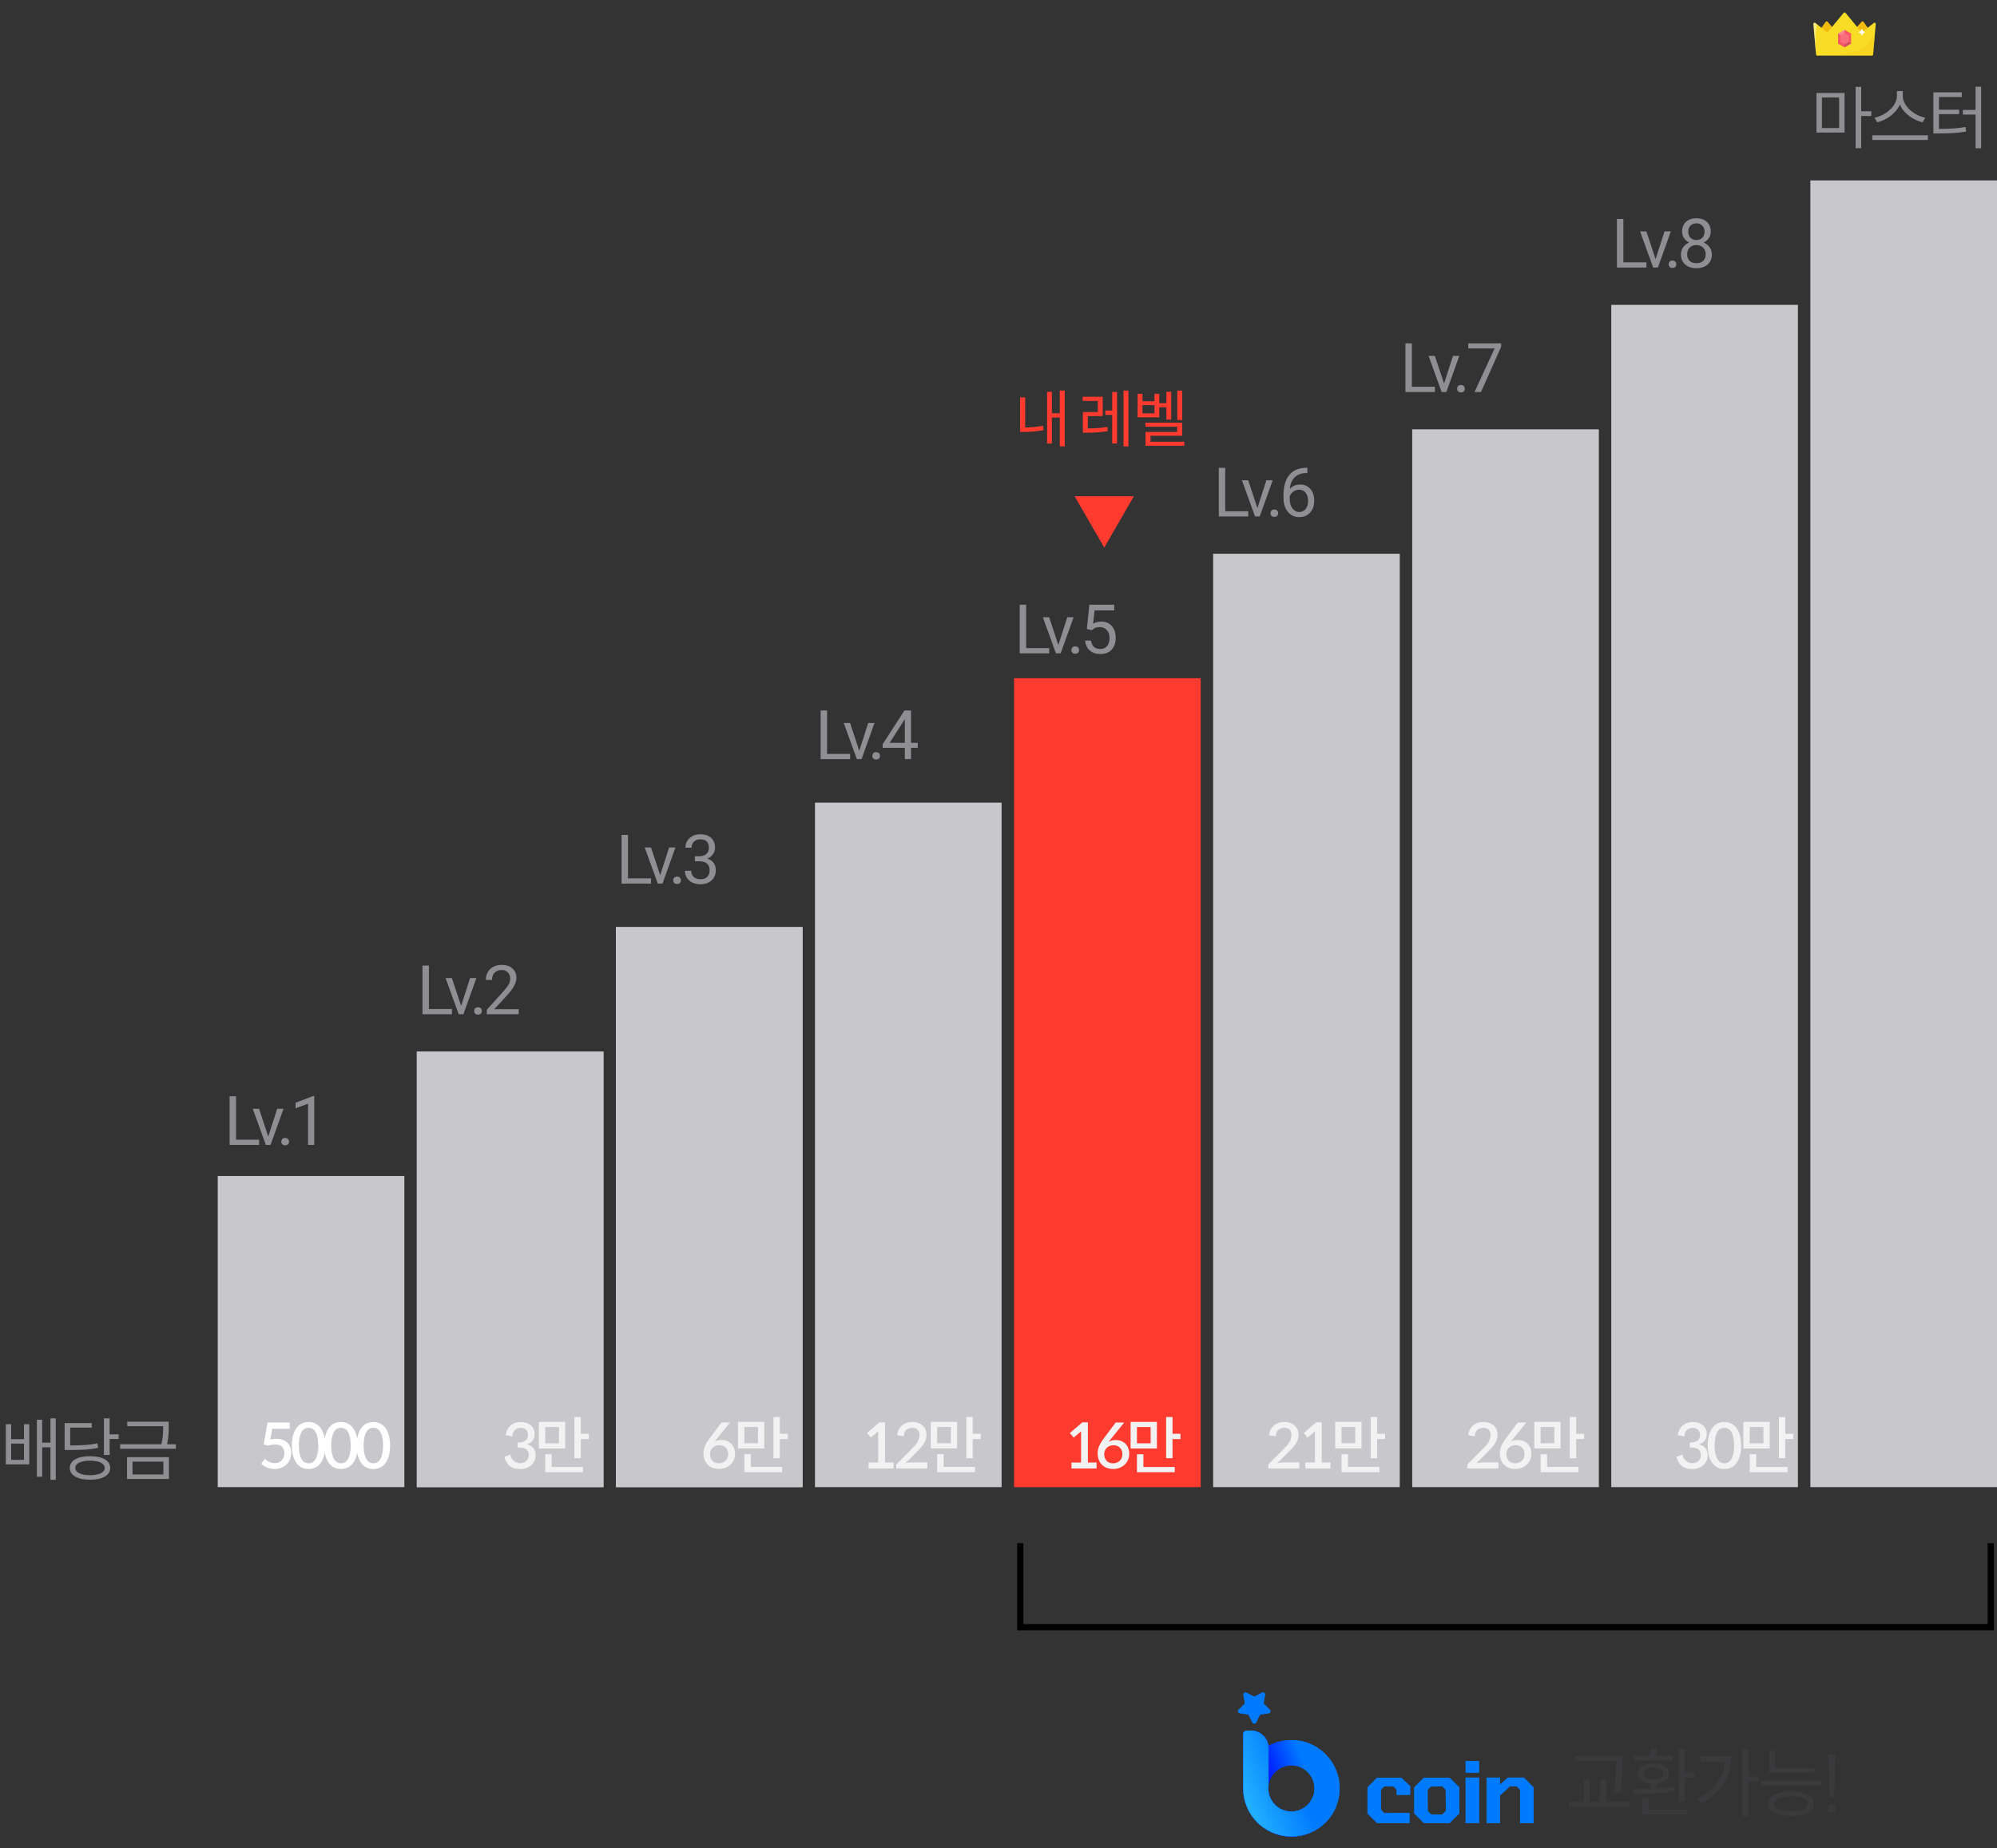 <svg width="321" height="297" viewBox="0 0 321 297" fill="none" xmlns="http://www.w3.org/2000/svg">
<rect x="0" y="0" width="321" height="297" fill="#333333" stroke="none"/>
<rect width="50" height="30" transform="translate(35 238.994) rotate(-90)" fill="#C7C7CC"/>
<rect width="70" height="30" transform="translate(67 238.994) rotate(-90)" fill="#C7C7CC"/>
<rect x="67" y="238.994" width="70" height="30" transform="rotate(-90 67 238.994)" fill="#C7C7CC"/>
<rect width="90" height="30" transform="translate(99 238.994) rotate(-90)" fill="#C7C7CC"/>
<rect x="99" y="238.994" width="90" height="30" transform="rotate(-90 99 238.994)" fill="#C7C7CC"/>
<path d="M117.344 228.604H115.974L113.954 231.304C113.494 231.924 113.074 232.714 113.074 233.504C113.074 235.074 114.044 236.074 115.574 236.074C117.004 236.074 118.154 235.064 118.154 233.624C118.154 232.344 117.304 231.414 115.964 231.414C115.574 231.414 115.184 231.514 114.844 231.704L117.344 228.604ZM115.554 235.164C114.634 235.164 114.134 234.544 114.134 233.684C114.134 232.864 114.754 232.254 115.594 232.254C116.474 232.254 117.054 232.824 117.054 233.704C117.054 234.574 116.384 235.164 115.554 235.164ZM126.641 230.414H125.361V227.724H124.331V234.344H125.361V231.264H126.641V230.414ZM122.851 232.774V228.504H118.621V232.774H122.851ZM121.841 229.334V231.944H119.641V229.334H121.841ZM120.681 235.754V233.704H119.641V236.594H125.721V235.754H120.681Z" fill="#F2F2F2"/>
<rect width="110" height="30" transform="translate(131 238.994) rotate(-90)" fill="#C7C7CC"/>
<path d="M139.967 231.034L141.167 230.024C141.157 230.194 141.157 230.364 141.157 230.524L141.157 235.034H139.617V235.994L143.647 235.994V235.034H142.257L142.257 228.584L141.357 228.584L139.357 230.294L139.967 231.034ZM149.064 235.994V235.014H146.504C146.184 235.014 145.854 235.074 145.544 235.154L147.424 233.254C148.164 232.514 148.934 231.724 148.934 230.604C148.934 229.264 147.914 228.524 146.674 228.524C145.304 228.524 144.384 229.314 144.194 230.634L145.294 230.834C145.234 230.044 145.824 229.464 146.614 229.464C148.034 229.464 147.974 230.864 147.474 231.764C147.214 232.174 146.894 232.514 146.554 232.854L144.064 235.354V235.994L149.064 235.994ZM157.641 230.414H156.361L156.361 227.724H155.331L155.331 234.344H156.361L156.361 231.264H157.641V230.414ZM153.851 232.774L153.851 228.504L149.621 228.504L149.621 232.774L153.851 232.774ZM152.841 229.334V231.944H150.641V229.334H152.841ZM151.681 235.754V233.704H150.641V236.594L156.721 236.594V235.754L151.681 235.754Z" fill="#F2F2F2"/>
<rect x="195" y="238.994" width="150" height="30" transform="rotate(-90 195 238.994)" fill="#C7C7CC"/>
<path d="M208.857 235.994V235.014L206.297 235.014C205.977 235.014 205.647 235.074 205.337 235.154L207.217 233.254C207.957 232.514 208.727 231.724 208.727 230.604C208.727 229.264 207.707 228.524 206.467 228.524C205.097 228.524 204.177 229.314 203.987 230.634L205.087 230.834C205.027 230.044 205.617 229.464 206.407 229.464C207.827 229.464 207.767 230.864 207.267 231.764C207.007 232.174 206.687 232.514 206.347 232.854L203.857 235.354V235.994L208.857 235.994ZM210.174 231.034L211.374 230.024C211.364 230.194 211.364 230.364 211.364 230.524L211.364 235.034L209.824 235.034V235.994L213.854 235.994V235.034H212.464L212.464 228.584L211.564 228.584L209.564 230.294L210.174 231.034ZM222.641 230.414L221.361 230.414L221.361 227.724H220.331L220.331 234.344H221.361L221.361 231.264L222.641 231.264V230.414ZM218.851 232.774L218.851 228.504L214.621 228.504L214.621 232.774L218.851 232.774ZM217.841 229.334L217.841 231.944L215.641 231.944L215.641 229.334L217.841 229.334ZM216.681 235.754L216.681 233.704L215.641 233.704L215.641 236.594L221.721 236.594L221.721 235.754L216.681 235.754Z" fill="#F2F2F2"/>
<rect x="227" y="238.994" width="170" height="30" transform="rotate(-90 227 238.994)" fill="#C7C7CC"/>
<path d="M240.857 235.994L240.857 235.014L238.297 235.014C237.977 235.014 237.647 235.074 237.337 235.154L239.217 233.254C239.957 232.514 240.727 231.724 240.727 230.604C240.727 229.264 239.707 228.524 238.467 228.524C237.097 228.524 236.177 229.314 235.987 230.634L237.087 230.834C237.027 230.044 237.617 229.464 238.407 229.464C239.827 229.464 239.767 230.864 239.267 231.764C239.007 232.174 238.687 232.514 238.347 232.854L235.857 235.354L235.857 235.994L240.857 235.994ZM245.344 228.604L243.974 228.604L241.954 231.304C241.494 231.924 241.074 232.714 241.074 233.504C241.074 235.074 242.044 236.074 243.574 236.074C245.004 236.074 246.154 235.064 246.154 233.624C246.154 232.344 245.304 231.414 243.964 231.414C243.574 231.414 243.184 231.514 242.844 231.704L245.344 228.604ZM243.554 235.164C242.634 235.164 242.134 234.544 242.134 233.684C242.134 232.864 242.754 232.254 243.594 232.254C244.474 232.254 245.054 232.824 245.054 233.704C245.054 234.574 244.384 235.164 243.554 235.164ZM254.641 230.414L253.361 230.414L253.361 227.724H252.331L252.331 234.344H253.361L253.361 231.264L254.641 231.264L254.641 230.414ZM250.851 232.774L250.851 228.504L246.621 228.504L246.621 232.774L250.851 232.774ZM249.841 229.334L249.841 231.944L247.641 231.944L247.641 229.334L249.841 229.334ZM248.681 235.754L248.681 233.704H247.641L247.641 236.594L253.721 236.594V235.754L248.681 235.754Z" fill="#F2F2F2"/>
<rect x="259" y="238.994" width="190" height="30" transform="rotate(-90 259 238.994)" fill="#C7C7CC"/>
<rect x="291" y="238.994" width="210" height="30" transform="rotate(-90 291 238.994)" fill="#C7C7CC"/>
<rect width="130" height="30" transform="translate(163 238.994) rotate(-90)" fill="#FF3B30"/>
<path d="M42.562 234.45L41.992 235.25C42.112 235.36 42.242 235.46 42.402 235.56C42.872 235.91 43.532 236.08 44.102 236.08C45.682 236.08 46.812 235.03 46.812 233.47C46.812 232.01 45.792 231.23 44.442 231.23C44.122 231.23 43.782 231.27 43.462 231.34L43.762 229.62H46.572V228.61H42.992L42.392 232.14L43.072 232.33C43.442 232.22 43.822 232.14 44.212 232.14C45.132 232.14 45.712 232.62 45.712 233.53C45.712 234.44 45.142 235.14 44.172 235.14C43.582 235.14 42.982 234.85 42.562 234.45ZM52.299 232.31C52.299 230.61 51.689 228.53 49.599 228.53C47.539 228.53 46.909 230.55 46.909 232.31C46.909 234.07 47.539 236.08 49.599 236.08C51.659 236.08 52.299 234.07 52.299 232.31ZM51.159 232.31C51.159 233.34 50.979 235.16 49.599 235.16C48.229 235.16 48.039 233.34 48.039 232.31C48.039 231.28 48.219 229.46 49.599 229.46C50.979 229.46 51.159 231.28 51.159 232.31ZM57.506 232.31C57.506 230.61 56.896 228.53 54.806 228.53C52.746 228.53 52.116 230.55 52.116 232.31C52.116 234.07 52.746 236.08 54.806 236.08C56.866 236.08 57.506 234.07 57.506 232.31ZM56.366 232.31C56.366 233.34 56.186 235.16 54.806 235.16C53.436 235.16 53.246 233.34 53.246 232.31C53.246 231.28 53.426 229.46 54.806 229.46C56.186 229.46 56.366 231.28 56.366 232.31ZM62.713 232.31C62.713 230.61 62.103 228.53 60.013 228.53C57.953 228.53 57.323 230.55 57.323 232.31C57.323 234.07 57.953 236.08 60.013 236.08C62.073 236.08 62.713 234.07 62.713 232.31ZM61.573 232.31C61.573 233.34 61.393 235.16 60.013 235.16C58.643 235.16 58.453 233.34 58.453 232.31C58.453 231.28 58.633 229.46 60.013 229.46C61.393 229.46 61.573 231.28 61.573 232.31Z" fill="white"/>
<path d="M82.024 233.74L81.054 234.14C81.454 235.48 82.244 236.09 83.594 236.09C84.964 236.09 86.094 235.26 86.094 233.85C86.094 232.92 85.594 232.36 84.714 232.11C85.564 231.84 85.934 231.28 85.934 230.43C85.934 229.18 84.864 228.53 83.744 228.53C82.374 228.53 81.464 229.34 81.274 230.65L82.364 230.84C82.304 230.05 82.924 229.47 83.684 229.47C84.414 229.47 84.864 229.91 84.864 230.62C84.864 231.6 84.034 231.82 83.204 231.82V232.62C84.104 232.62 84.994 232.75 84.994 233.88C84.994 234.65 84.334 235.15 83.584 235.15C82.824 235.15 82.114 234.5 82.024 233.74ZM94.641 230.42H93.361V227.73H92.331V234.35H93.361V231.27H94.641V230.42ZM90.851 232.78V228.51H86.621V232.78H90.851ZM89.841 229.34V231.95H87.641V229.34H89.841ZM88.681 235.76V233.71H87.641V236.6H93.721V235.76H88.681Z" fill="#F2F2F2"/>
<path d="M172.58 231.04L173.78 230.03C173.77 230.2 173.77 230.37 173.77 230.53V235.04H172.23V236H176.26V235.04H174.87V228.59H173.97L171.97 230.3L172.58 231.04ZM180.707 228.61H179.337L177.317 231.31C176.857 231.93 176.437 232.72 176.437 233.51C176.437 235.08 177.407 236.08 178.937 236.08C180.367 236.08 181.517 235.07 181.517 233.63C181.517 232.35 180.667 231.42 179.327 231.42C178.937 231.42 178.547 231.52 178.207 231.71L180.707 228.61ZM178.917 235.17C177.997 235.17 177.497 234.55 177.497 233.69C177.497 232.87 178.117 232.26 178.957 232.26C179.837 232.26 180.417 232.83 180.417 233.71C180.417 234.58 179.747 235.17 178.917 235.17ZM189.754 230.42H188.474V227.73H187.444V234.35H188.474V231.27H189.754V230.42ZM185.964 232.78V228.51H181.734V232.78H185.964ZM184.954 229.34V231.95H182.754V229.34H184.954ZM183.794 235.76V233.71H182.754V236.6H188.834V235.76H183.794Z" fill="#F2F2F2"/>
<path d="M270.43 233.74L269.46 234.14C269.86 235.48 270.65 236.09 272 236.09C273.37 236.09 274.5 235.26 274.5 233.85C274.5 232.92 274 232.36 273.12 232.11C273.97 231.84 274.34 231.28 274.34 230.43C274.34 229.18 273.27 228.53 272.15 228.53C270.78 228.53 269.87 229.34 269.68 230.65L270.77 230.84C270.71 230.05 271.33 229.47 272.09 229.47C272.82 229.47 273.27 229.91 273.27 230.62C273.27 231.6 272.44 231.82 271.61 231.82V232.62C272.51 232.62 273.4 232.75 273.4 233.88C273.4 234.65 272.74 235.15 271.99 235.15C271.23 235.15 270.52 234.5 270.43 233.74ZM279.877 232.31C279.877 230.61 279.267 228.53 277.177 228.53C275.117 228.53 274.487 230.55 274.487 232.31C274.487 234.07 275.117 236.08 277.177 236.08C279.237 236.08 279.877 234.07 279.877 232.31ZM278.737 232.31C278.737 233.34 278.557 235.16 277.177 235.16C275.807 235.16 275.617 233.34 275.617 232.31C275.617 231.28 275.797 229.46 277.177 229.46C278.557 229.46 278.737 231.28 278.737 232.31ZM288.254 230.42H286.974V227.73H285.944V234.35H286.974V231.27H288.254V230.42ZM284.464 232.78V228.51H280.234V232.78H284.464ZM283.454 229.34V231.95H281.254V229.34H283.454ZM282.294 235.76V233.71H281.254V236.6H287.334V235.76H282.294Z" fill="#F2F2F2"/>
<path d="M292.859 15.663H295.62V20.58H292.859V15.663ZM291.979 21.306H296.5V14.937H291.979V21.306ZM300.801 17.885H299.173V13.958H298.271V23.814H299.173V18.644H300.801V17.885ZM309.455 18.908C307.728 18.578 305.858 17.082 305.858 15.399V14.64H304.912V15.399C304.912 17.082 303.053 18.567 301.326 18.908L301.733 19.656C303.218 19.304 304.758 18.248 305.385 16.807C306.012 18.259 307.552 19.315 309.048 19.656L309.455 18.908ZM300.952 21.746V22.494H309.895V21.746H300.952ZM311.674 18.347H314.908V17.621H311.674V15.586H315.337V14.838H310.772V21.449H311.531C313.412 21.449 314.611 21.394 316.041 21.141L315.942 20.404C314.6 20.646 313.456 20.712 311.674 20.712V18.347ZM317.548 13.936V17.665H315.513V18.413H317.548V23.825H318.45V13.936H317.548Z" fill="#8E8E93"/>
<path d="M226.944 62.157H230.65V63H225.908V55.18H226.944V62.157ZM232.119 61.652L233.558 57.188H234.573L232.489 63H231.732L229.626 57.188H230.642L232.119 61.652ZM234.221 62.479C234.221 62.307 234.271 62.164 234.371 62.049C234.475 61.935 234.629 61.877 234.833 61.877C235.037 61.877 235.191 61.935 235.295 62.049C235.402 62.164 235.456 62.307 235.456 62.479C235.456 62.644 235.402 62.782 235.295 62.893C235.191 63.004 235.037 63.059 234.833 63.059C234.629 63.059 234.475 63.004 234.371 62.893C234.271 62.782 234.221 62.644 234.221 62.479ZM241.296 55.738L238.058 63H237.016L240.244 55.996H236.011V55.18H241.296V55.738Z" fill="#8E8E93"/>
<path d="M260.944 42.157H264.65V43H259.908V35.18H260.944V42.157ZM266.119 41.652L267.558 37.188H268.573L266.489 43H265.732L263.626 37.188H264.642L266.119 41.652ZM268.221 42.479C268.221 42.307 268.271 42.164 268.371 42.049C268.475 41.935 268.629 41.877 268.833 41.877C269.037 41.877 269.191 41.935 269.295 42.049C269.402 42.164 269.456 42.307 269.456 42.479C269.456 42.644 269.402 42.782 269.295 42.893C269.191 43.004 269.037 43.059 268.833 43.059C268.629 43.059 268.475 43.004 268.371 42.893C268.271 42.782 268.221 42.644 268.221 42.479ZM274.99 37.221C274.99 37.611 274.886 37.958 274.679 38.263C274.475 38.567 274.197 38.805 273.846 38.977C274.254 39.153 274.577 39.408 274.813 39.745C275.053 40.082 275.173 40.463 275.173 40.889C275.173 41.566 274.944 42.105 274.485 42.506C274.031 42.907 273.431 43.107 272.686 43.107C271.934 43.107 271.331 42.907 270.876 42.506C270.425 42.101 270.199 41.562 270.199 40.889C270.199 40.467 270.314 40.085 270.543 39.745C270.776 39.405 271.096 39.147 271.504 38.972C271.157 38.8 270.883 38.562 270.683 38.257C270.482 37.953 270.382 37.607 270.382 37.221C270.382 36.562 270.593 36.039 271.016 35.652C271.438 35.266 271.995 35.072 272.686 35.072C273.374 35.072 273.929 35.266 274.351 35.652C274.777 36.039 274.99 36.562 274.99 37.221ZM274.179 40.868C274.179 40.431 274.04 40.075 273.76 39.799C273.485 39.523 273.123 39.385 272.675 39.385C272.228 39.385 271.868 39.521 271.596 39.794C271.327 40.066 271.193 40.424 271.193 40.868C271.193 41.312 271.324 41.661 271.585 41.915C271.85 42.169 272.217 42.296 272.686 42.296C273.152 42.296 273.517 42.169 273.782 41.915C274.047 41.657 274.179 41.308 274.179 40.868ZM272.686 35.889C272.296 35.889 271.979 36.01 271.735 36.254C271.495 36.494 271.375 36.822 271.375 37.237C271.375 37.634 271.494 37.956 271.73 38.204C271.97 38.447 272.289 38.569 272.686 38.569C273.083 38.569 273.4 38.447 273.637 38.204C273.877 37.956 273.997 37.634 273.997 37.237C273.997 36.839 273.873 36.515 273.626 36.265C273.379 36.014 273.066 35.889 272.686 35.889Z" fill="#8E8E93"/>
<path d="M196.944 82.157H200.65V83H195.908V75.18H196.944V82.157ZM202.119 81.652L203.558 77.189H204.573L202.489 83H201.732L199.626 77.189H200.642L202.119 81.652ZM204.221 82.479C204.221 82.307 204.271 82.164 204.371 82.049C204.475 81.935 204.629 81.877 204.833 81.877C205.037 81.877 205.191 81.935 205.295 82.049C205.402 82.164 205.456 82.307 205.456 82.479C205.456 82.644 205.402 82.782 205.295 82.893C205.191 83.004 205.037 83.059 204.833 83.059C204.629 83.059 204.475 83.004 204.371 82.893C204.271 82.782 204.221 82.644 204.221 82.479ZM210.147 75.174V76.018H209.964C209.191 76.032 208.575 76.261 208.117 76.705C207.658 77.149 207.393 77.774 207.322 78.58C207.734 78.107 208.296 77.871 209.008 77.871C209.689 77.871 210.231 78.111 210.636 78.59C211.044 79.07 211.248 79.69 211.248 80.449C211.248 81.254 211.028 81.899 210.587 82.382C210.151 82.866 209.563 83.107 208.826 83.107C208.077 83.107 207.47 82.821 207.005 82.248C206.539 81.671 206.307 80.93 206.307 80.024V79.643C206.307 78.204 206.613 77.104 207.225 76.345C207.841 75.582 208.756 75.192 209.97 75.174H210.147ZM208.842 78.698C208.502 78.698 208.188 78.8 207.902 79.004C207.615 79.208 207.417 79.464 207.306 79.772V80.137C207.306 80.782 207.451 81.301 207.741 81.695C208.031 82.089 208.392 82.286 208.826 82.286C209.273 82.286 209.624 82.121 209.878 81.791C210.136 81.462 210.265 81.031 210.265 80.497C210.265 79.96 210.134 79.527 209.873 79.197C209.615 78.864 209.271 78.698 208.842 78.698Z" fill="#8E8E93"/>
<path d="M164.944 104.157H168.65V105H163.908V97.18H164.944V104.157ZM170.119 103.652L171.558 99.189H172.573L170.489 105H169.732L167.626 99.189H168.642L170.119 103.652ZM172.221 104.479C172.221 104.307 172.271 104.164 172.371 104.049C172.475 103.935 172.629 103.877 172.833 103.877C173.037 103.877 173.191 103.935 173.295 104.049C173.402 104.164 173.456 104.307 173.456 104.479C173.456 104.644 173.402 104.782 173.295 104.893C173.191 105.004 173.037 105.059 172.833 105.059C172.629 105.059 172.475 105.004 172.371 104.893C172.271 104.782 172.221 104.644 172.221 104.479ZM174.704 101.079L175.102 97.18H179.108V98.098H175.945L175.708 100.23C176.092 100.005 176.527 99.892 177.014 99.892C177.726 99.892 178.292 100.128 178.711 100.601C179.13 101.07 179.339 101.706 179.339 102.508C179.339 103.313 179.121 103.949 178.684 104.415C178.251 104.876 177.644 105.107 176.863 105.107C176.172 105.107 175.608 104.916 175.171 104.533C174.735 104.15 174.486 103.62 174.425 102.943H175.365C175.426 103.39 175.585 103.729 175.843 103.958C176.101 104.184 176.441 104.296 176.863 104.296C177.325 104.296 177.687 104.139 177.948 103.824C178.213 103.509 178.346 103.074 178.346 102.519C178.346 101.996 178.202 101.577 177.916 101.262C177.633 100.943 177.255 100.784 176.783 100.784C176.349 100.784 176.009 100.879 175.762 101.068L175.499 101.283L174.704 101.079Z" fill="#8E8E93"/>
<path d="M132.944 121.157H136.65V122H131.908V114.18H132.944V121.157ZM138.119 120.652L139.558 116.188H140.573L138.489 122H137.732L135.626 116.188H136.642L138.119 120.652ZM140.221 121.479C140.221 121.307 140.271 121.164 140.371 121.049C140.475 120.935 140.629 120.877 140.833 120.877C141.037 120.877 141.191 120.935 141.295 121.049C141.402 121.164 141.456 121.307 141.456 121.479C141.456 121.644 141.402 121.782 141.295 121.893C141.191 122.004 141.037 122.059 140.833 122.059C140.629 122.059 140.475 122.004 140.371 121.893C140.271 121.782 140.221 121.644 140.221 121.479ZM146.442 119.374H147.527V120.185H146.442V122H145.443V120.185H141.882V119.599L145.384 114.18H146.442V119.374ZM143.01 119.374H145.443V115.539L145.325 115.753L143.01 119.374Z" fill="#8E8E93"/>
<path d="M100.944 141.157H104.65V142H99.908V134.18H100.944V141.157ZM106.119 140.652L107.558 136.188H108.573L106.489 142H105.732L103.626 136.188H104.642L106.119 140.652ZM108.221 141.479C108.221 141.307 108.271 141.164 108.371 141.049C108.475 140.935 108.629 140.877 108.833 140.877C109.037 140.877 109.191 140.935 109.295 141.049C109.402 141.164 109.456 141.307 109.456 141.479C109.456 141.644 109.402 141.782 109.295 141.893C109.191 142.004 109.037 142.059 108.833 142.059C108.629 142.059 108.475 142.004 108.371 141.893C108.271 141.782 108.221 141.644 108.221 141.479ZM111.692 137.606H112.439C112.908 137.599 113.277 137.476 113.545 137.236C113.814 136.996 113.948 136.672 113.948 136.264C113.948 135.347 113.492 134.889 112.579 134.889C112.149 134.889 111.805 135.012 111.547 135.259C111.293 135.503 111.166 135.827 111.166 136.231H110.172C110.172 135.612 110.398 135.098 110.849 134.69C111.304 134.278 111.88 134.072 112.579 134.072C113.316 134.072 113.895 134.267 114.313 134.658C114.732 135.048 114.942 135.59 114.942 136.285C114.942 136.625 114.831 136.955 114.609 137.273C114.39 137.592 114.091 137.83 113.712 137.988C114.142 138.124 114.473 138.349 114.706 138.665C114.942 138.98 115.06 139.365 115.06 139.819C115.06 140.521 114.831 141.078 114.373 141.49C113.914 141.902 113.318 142.107 112.584 142.107C111.85 142.107 111.252 141.909 110.79 141.511C110.332 141.114 110.103 140.589 110.103 139.938H111.102C111.102 140.349 111.236 140.679 111.504 140.926C111.773 141.173 112.133 141.296 112.584 141.296C113.064 141.296 113.431 141.171 113.685 140.92C113.939 140.67 114.066 140.31 114.066 139.841C114.066 139.386 113.927 139.037 113.647 138.793C113.368 138.55 112.965 138.425 112.439 138.417H111.692V137.606Z" fill="#8E8E93"/>
<path d="M68.944 162.157H72.65V163H67.908V155.18H68.944V162.157ZM74.119 161.652L75.558 157.188H76.573L74.489 163H73.732L71.626 157.188H72.642L74.119 161.652ZM76.221 162.479C76.221 162.307 76.271 162.164 76.371 162.049C76.475 161.935 76.629 161.877 76.833 161.877C77.037 161.877 77.191 161.935 77.295 162.049C77.402 162.164 77.456 162.307 77.456 162.479C77.456 162.644 77.402 162.782 77.295 162.893C77.191 163.004 77.037 163.059 76.833 163.059C76.629 163.059 76.475 163.004 76.371 162.893C76.271 162.782 76.221 162.644 76.221 162.479ZM83.372 163H78.248V162.286L80.955 159.278C81.356 158.823 81.631 158.454 81.782 158.171C81.936 157.885 82.013 157.59 82.013 157.285C82.013 156.877 81.889 156.542 81.642 156.281C81.395 156.019 81.066 155.889 80.654 155.889C80.16 155.889 79.775 156.03 79.499 156.313C79.227 156.592 79.091 156.983 79.091 157.484H78.097C78.097 156.764 78.328 156.182 78.79 155.738C79.255 155.294 79.877 155.072 80.654 155.072C81.381 155.072 81.955 155.264 82.378 155.647C82.8 156.027 83.012 156.533 83.012 157.167C83.012 157.937 82.521 158.854 81.54 159.917L79.445 162.189H83.372V163Z" fill="#8E8E93"/>
<path d="M37.944 183.157H41.65V184H36.908V176.18H37.944V183.157ZM43.119 182.652L44.558 178.188H45.573L43.489 184H42.732L40.627 178.188H41.642L43.119 182.652ZM45.221 183.479C45.221 183.307 45.271 183.164 45.371 183.049C45.475 182.935 45.629 182.877 45.833 182.877C46.037 182.877 46.191 182.935 46.295 183.049C46.402 183.164 46.456 183.307 46.456 183.479C46.456 183.644 46.402 183.782 46.295 183.893C46.191 184.004 46.037 184.059 45.833 184.059C45.629 184.059 45.475 184.004 45.371 183.893C45.271 183.782 45.221 183.644 45.221 183.479ZM50.513 184H49.514V177.377L47.511 178.113V177.211L50.357 176.142H50.513V184Z" fill="#8E8E93"/>
<path d="M3.861 234.613H1.793V232.006H3.861V234.613ZM3.861 231.291H1.793V228.882H0.935V235.339H4.708V228.882H3.861V231.291ZM8.107 227.947V231.852H6.776V228.167H5.929V237.33H6.776V232.589H8.107V237.814H8.965V227.947H8.107ZM15.672 231.951C14.374 232.226 13.241 232.292 11.283 232.292V229.432H14.748V228.706H10.392V233.029H11.162C13.241 233.029 14.418 232.963 15.771 232.688L15.672 231.951ZM14.473 237.077C13.01 237.077 12.108 236.637 12.108 235.911C12.108 235.185 13.01 234.745 14.473 234.745C15.925 234.745 16.827 235.185 16.827 235.911C16.827 236.637 15.925 237.077 14.473 237.077ZM14.473 234.019C12.471 234.019 11.217 234.723 11.217 235.911C11.217 237.099 12.471 237.803 14.473 237.803C16.464 237.803 17.718 237.099 17.718 235.911C17.718 234.723 16.464 234.019 14.473 234.019ZM17.619 230.51V227.947H16.706V233.821H17.619V231.258H19.071V230.51H17.619ZM21.301 234.899H26.262V236.956H21.301V234.899ZM20.421 237.682H27.153V234.173H20.421V237.682ZM26.856 232.105C27.12 230.873 27.12 229.971 27.12 229.201V228.475H20.454V229.201H26.229C26.229 229.971 26.229 230.873 25.943 232.105H19.31V232.831H28.275V232.105H26.856Z" fill="#8E8E93"/>
<path d="M177.5 88L182.263 79.75L172.737 79.75L177.5 88Z" fill="#FF3B30"/>
<path d="M164.79 63.86H163.97V69.41H164.54C165.51 69.41 166.54 69.36 167.75 69.13L167.67 68.42C166.6 68.63 165.65 68.69 164.79 68.7V63.86ZM170.35 62.77V66.42H169.08V62.97H168.31V71.28H169.08V67.1H170.35V71.73H171.14V62.77H170.35ZM174.85 66.87H177.25V63.76H174.03V64.43H176.46V66.22H174.06V69.54H174.65C175.79 69.54 176.81 69.49 178.06 69.28L177.99 68.61C176.84 68.81 175.87 68.85 174.85 68.85V66.87ZM178.78 65.99H177.67V66.67H178.78V71.27H179.55V62.99H178.78V65.99ZM180.59 62.77V71.74H181.38V62.77H180.59ZM190.03 62.78H189.24V67.49H190.03V62.78ZM185.57 66.43H183.64V65.11H185.57V66.43ZM186.34 65.47H187.49V67.43H188.26V62.96H187.49V64.8H186.34V63.29H185.57V64.48H183.64V63.29H182.86V67.07H186.34V65.47ZM184.94 70.99V70.03H190.03V67.93H184.11V68.57H189.21V69.42H184.13V71.64H190.37V70.99H184.94Z" fill="#FF3B30"/>
<path d="M253.183 283.002H259.783V283.386C259.783 285.018 259.711 286.434 259.411 288.054L260.383 288.174C260.767 286.158 260.767 284.754 260.767 283.386V282.198H253.183V283.002ZM261.907 290.37V289.566H258.199V286.002H257.227V289.566H255.535V286.002H254.563V289.566H252.175V290.37H261.907ZM262.68 282.906H268.86V282.174H266.268V281.082H265.284V282.174H262.68V282.906ZM272.388 285.69V284.874H270.804V281.118H269.82V289.542H270.804V285.69H272.388ZM269.256 287.838L269.184 287.13C268.26 287.286 267.276 287.37 266.268 287.418V286.65C267.516 286.518 268.284 285.93 268.284 285.006C268.284 283.986 267.276 283.362 265.776 283.362C264.264 283.362 263.256 283.986 263.256 285.006C263.256 285.93 264.036 286.518 265.284 286.65V287.466C264.228 287.502 263.28 287.514 262.416 287.514L262.524 288.306C264.408 288.306 266.976 288.258 269.256 287.838ZM264.192 285.006C264.192 284.43 264.804 284.058 265.776 284.058C266.736 284.058 267.348 284.43 267.348 285.006C267.348 285.618 266.736 285.966 265.776 285.966C264.804 285.966 264.192 285.618 264.192 285.006ZM271.188 290.838H264.984V288.99H264V291.642H271.188V290.838ZM281.033 286.302H282.761V285.486H281.033V281.118H280.049V291.882H281.033V286.302ZM278.249 282.27H273.329V283.086H277.277C277.049 285.678 275.621 287.67 272.825 289.074L273.365 289.842C276.845 288.114 278.249 285.33 278.249 282.27ZM284.362 284.91H291.67V284.118H285.346V281.346H284.362V284.91ZM292.786 286.962V286.158H283.054V286.962H292.786ZM287.902 287.922C285.61 287.922 284.218 288.642 284.218 289.89C284.218 291.138 285.61 291.846 287.902 291.846C290.194 291.846 291.586 291.138 291.586 289.89C291.586 288.642 290.194 287.922 287.902 287.922ZM287.902 291.078C286.21 291.078 285.214 290.658 285.214 289.89C285.214 289.122 286.21 288.69 287.902 288.69C289.594 288.69 290.59 289.122 290.59 289.89C290.59 290.658 289.594 291.078 287.902 291.078ZM294.975 283.254L295.011 282.006H293.895L293.931 283.254L294.075 288.846H294.831L294.975 283.254ZM293.907 291.15H294.999V290.022H293.907V291.15Z" fill="#3A3A3C"/>
<path d="M164 248V261.5H320V248" stroke="black"/>
<path d="M221.366 293L219.812 291.446V287.246L221.366 285.692H225.23L226.672 287.05V288.45H224.516V287.624L223.97 287.064L222.514 287.078L221.954 287.624L221.968 290.83L222.514 291.39L226.56 291.376V293H221.366ZM228.887 293L227.333 291.446V287.246L228.887 285.692H232.989L234.557 287.246V291.446L232.989 293H228.887ZM230.035 291.614H231.841L232.401 291.054L232.387 287.624L231.841 287.064L230.035 287.078L229.475 287.624L229.489 291.054L230.035 291.614ZM235.584 284.88V283.032H237.74V284.88H235.584ZM235.584 293V285.678H237.74V293H235.584ZM238.949 293V285.678H241.105V286.826L242.379 285.678H244.941L246.495 287.246V293H244.339V287.624L243.807 287.078H242.701L241.105 288.548V293H238.949Z" fill="#007AFF"/>
<path d="M201.765 272.612L202.849 272.04C203.098 271.908 203.39 272.122 203.342 272.397L203.135 273.605C203.115 273.713 203.152 273.829 203.234 273.907L204.111 274.761C204.312 274.958 204.203 275.301 203.924 275.342L202.713 275.519C202.601 275.536 202.506 275.604 202.458 275.706L201.918 276.804C201.792 277.056 201.431 277.056 201.309 276.804L200.768 275.706C200.717 275.604 200.622 275.536 200.513 275.519L199.292 275.342C199.014 275.301 198.901 274.961 199.102 274.764L199.979 273.907C200.061 273.829 200.095 273.717 200.078 273.605L199.87 272.397C199.823 272.122 200.115 271.911 200.364 272.044L201.448 272.612C201.547 272.666 201.666 272.666 201.765 272.612Z" fill="#017AFF"/>
<path d="M214.724 284.381C214.333 283.456 213.775 282.626 213.065 281.916C212.354 281.205 211.524 280.644 210.599 280.253C209.644 279.848 208.627 279.644 207.579 279.644C206.532 279.644 205.519 279.848 204.56 280.253C204.328 280.351 204.104 280.457 203.886 280.576C203.706 279.192 202.523 278.121 201.091 278.121H200.394C200.081 278.121 199.83 278.372 199.83 278.685V280.453V285.173V287.248C199.83 287.299 199.826 287.35 199.826 287.401C199.826 287.452 199.826 287.503 199.83 287.554C199.85 288.547 200.054 289.509 200.438 290.42C200.829 291.345 201.387 292.175 202.098 292.886C202.489 293.277 202.914 293.62 203.373 293.916C203.75 294.161 204.145 294.372 204.563 294.545C205.519 294.95 206.535 295.154 207.583 295.154C208.63 295.154 209.644 294.95 210.603 294.545C211.527 294.154 212.354 293.597 213.068 292.882C213.779 292.172 214.34 291.342 214.727 290.417C215.132 289.458 215.336 288.445 215.336 287.397C215.336 286.35 215.129 285.337 214.724 284.381ZM207.579 291.128C205.532 291.128 203.873 289.468 203.873 287.421C203.873 285.374 205.532 283.715 207.579 283.715C209.627 283.715 211.286 285.374 211.286 287.421C211.286 289.468 209.627 291.128 207.579 291.128Z" fill="url(#paint0_linear_931:15007)"/>
<path d="M203.917 290.243V292.399V293.205C203.917 293.542 203.689 293.828 203.38 293.916C203.38 293.916 203.38 293.916 203.383 293.916C203.696 293.831 203.924 293.545 203.924 293.205V292.399V290.243V288.016C203.921 288.003 203.921 287.986 203.917 287.972V290.243Z" fill="url(#paint1_linear_931:15007)"/>
<path d="M211.151 288.416C210.716 289.98 209.284 291.126 207.58 291.126C205.737 291.126 204.207 289.78 203.921 288.015V290.242V292.398V293.204C203.921 293.544 203.694 293.83 203.381 293.915C203.381 293.915 203.381 293.915 203.377 293.915C203.687 293.826 203.915 293.544 203.915 293.204V292.398V290.242V287.971C203.887 287.79 203.874 287.61 203.874 287.423C203.874 287.236 203.887 287.052 203.915 286.876V284.56V284.553V283.176V282.397V280.938C203.915 280.816 203.908 280.693 203.891 280.571C203.887 280.571 203.887 280.574 203.884 280.574C203.704 279.19 202.52 278.119 201.089 278.119H200.388C200.33 278.119 200.276 278.129 200.222 278.143C199.994 278.214 199.831 278.429 199.831 278.68V278.684V280.449V280.452V280.588C199.831 280.581 199.831 280.578 199.827 280.571L199.831 281.084V285.168V285.172V287.243C199.831 287.294 199.827 287.345 199.827 287.396C199.827 287.447 199.827 287.498 199.831 287.549C199.851 288.542 200.055 289.504 200.439 290.416C200.83 291.34 201.388 292.17 202.102 292.881C202.493 293.272 202.918 293.615 203.377 293.911C203.755 294.156 204.149 294.367 204.568 294.54C205.526 294.945 206.54 295.149 207.587 295.149C208.635 295.149 209.651 294.945 210.607 294.54C211.532 294.149 212.362 293.592 213.072 292.878C213.783 292.163 214.344 291.337 214.735 290.412L211.151 288.416Z" fill="url(#paint2_linear_931:15007)"/>
<path d="M221.366 292.994L219.812 291.44V287.24L221.366 285.686H225.23L226.672 287.044V288.444H224.516V287.618L223.97 287.058L222.514 287.072L221.954 287.618L221.968 290.824L222.514 291.384L226.56 291.37V292.994H221.366ZM228.887 292.994L227.333 291.44V287.24L228.887 285.686H232.989L234.557 287.24V291.44L232.989 292.994H228.887ZM230.035 291.608H231.841L232.401 291.048L232.387 287.618L231.841 287.058L230.035 287.072L229.475 287.618L229.489 291.048L230.035 291.608ZM235.584 284.874V283.026H237.74V284.874H235.584ZM235.584 292.994V285.672H237.74V292.994H235.584ZM238.949 292.994V285.672H241.105V286.82L242.379 285.672H244.941L246.495 287.24V292.994H244.339V287.618L243.807 287.072H242.701L241.105 288.542V292.994H238.949Z" fill="#007AFF"/>
<path d="M201.765 272.605L202.849 272.034C203.098 271.902 203.39 272.116 203.342 272.391L203.135 273.598C203.115 273.707 203.152 273.823 203.234 273.901L204.111 274.755C204.312 274.952 204.203 275.295 203.924 275.336L202.713 275.513C202.601 275.53 202.506 275.598 202.458 275.7L201.918 276.798C201.792 277.05 201.431 277.05 201.309 276.798L200.768 275.7C200.717 275.598 200.622 275.53 200.513 275.513L199.292 275.336C199.014 275.295 198.901 274.955 199.102 274.758L199.979 273.901C200.061 273.823 200.095 273.711 200.078 273.598L199.87 272.391C199.823 272.116 200.115 271.905 200.364 272.038L201.448 272.605C201.547 272.66 201.666 272.66 201.765 272.605Z" fill="#017AFF"/>
<path d="M214.724 284.375C214.333 283.45 213.775 282.62 213.065 281.91C212.354 281.199 211.524 280.638 210.599 280.247C209.644 279.842 208.627 279.638 207.579 279.638C206.532 279.638 205.519 279.842 204.56 280.247C204.328 280.345 204.104 280.451 203.886 280.57C203.706 279.186 202.523 278.115 201.091 278.115H200.394C200.081 278.115 199.83 278.366 199.83 278.679V280.447V285.167V287.242C199.83 287.293 199.826 287.344 199.826 287.395C199.826 287.446 199.826 287.497 199.83 287.548C199.85 288.541 200.054 289.503 200.438 290.414C200.829 291.339 201.387 292.169 202.098 292.88C202.489 293.271 202.914 293.614 203.373 293.91C203.75 294.155 204.145 294.366 204.563 294.539C205.519 294.944 206.535 295.148 207.583 295.148C208.63 295.148 209.644 294.944 210.603 294.539C211.527 294.148 212.354 293.59 213.068 292.876C213.779 292.166 214.34 291.336 214.727 290.411C215.132 289.452 215.336 288.439 215.336 287.391C215.336 286.344 215.129 285.33 214.724 284.375ZM207.579 291.122C205.532 291.122 203.873 289.462 203.873 287.415C203.873 285.368 205.532 283.708 207.579 283.708C209.627 283.708 211.286 285.368 211.286 287.415C211.286 289.462 209.627 291.122 207.579 291.122Z" fill="url(#paint3_linear_931:15007)"/>
<path d="M203.917 290.237V292.393V293.199C203.917 293.536 203.689 293.822 203.38 293.91C203.38 293.91 203.38 293.91 203.383 293.91C203.696 293.825 203.924 293.539 203.924 293.199V292.393V290.237V288.01C203.921 287.996 203.921 287.979 203.917 287.966V290.237Z" fill="url(#paint4_linear_931:15007)"/>
<path d="M211.151 288.41C210.716 289.974 209.284 291.12 207.58 291.12C205.737 291.12 204.207 289.774 203.921 288.009V290.236V292.392V293.198C203.921 293.538 203.694 293.824 203.381 293.909C203.381 293.909 203.381 293.909 203.377 293.909C203.687 293.82 203.915 293.538 203.915 293.198V292.392V290.236V287.964C203.887 287.784 203.874 287.604 203.874 287.417C203.874 287.23 203.887 287.046 203.915 286.869V284.554V284.547V283.17V282.391V280.932C203.915 280.81 203.908 280.687 203.891 280.565C203.887 280.565 203.887 280.568 203.884 280.568C203.704 279.184 202.52 278.113 201.089 278.113H200.388C200.33 278.113 200.276 278.123 200.222 278.137C199.994 278.208 199.831 278.422 199.831 278.674V278.678V280.442V280.446V280.582C199.831 280.575 199.831 280.572 199.827 280.565L199.831 281.078V285.162V285.166V287.237C199.831 287.288 199.827 287.339 199.827 287.39C199.827 287.441 199.827 287.492 199.831 287.543C199.851 288.536 200.055 289.498 200.439 290.409C200.83 291.334 201.388 292.164 202.102 292.875C202.493 293.266 202.918 293.609 203.377 293.905C203.755 294.15 204.149 294.361 204.568 294.534C205.526 294.939 206.54 295.143 207.587 295.143C208.635 295.143 209.651 294.939 210.607 294.534C211.532 294.143 212.362 293.586 213.072 292.871C213.783 292.157 214.344 291.331 214.735 290.406L211.151 288.41Z" fill="url(#paint5_linear_931:15007)"/>
<path d="M297.348 5.628L299.239 3.492C299.257 3.47 299.279 3.452 299.305 3.44C299.331 3.427 299.359 3.421 299.388 3.421C299.417 3.421 299.445 3.427 299.471 3.44C299.496 3.452 299.519 3.47 299.537 3.492L301.044 5.628" fill="#F2BC0F"/>
<path d="M291.958 5.628L293.465 3.492C293.483 3.469 293.505 3.451 293.531 3.439C293.557 3.426 293.585 3.42 293.614 3.42C293.643 3.42 293.671 3.426 293.697 3.439C293.723 3.451 293.745 3.469 293.763 3.492L295.654 5.627" fill="#F2BC0F"/>
<path d="M301.202 3.688L299.262 5.223L296.647 2.062C296.629 2.041 296.607 2.024 296.581 2.012C296.556 2 296.528 1.994 296.501 1.994C296.473 1.994 296.445 2 296.42 2.012C296.394 2.024 296.372 2.041 296.354 2.062L293.738 5.223L291.798 3.688C291.769 3.664 291.734 3.65 291.697 3.647C291.66 3.644 291.623 3.651 291.59 3.669C291.557 3.687 291.53 3.714 291.512 3.746C291.495 3.779 291.487 3.816 291.49 3.853L291.914 8.766C291.918 8.813 291.94 8.856 291.975 8.888C292.011 8.92 292.056 8.938 292.104 8.938H300.897C300.944 8.938 300.99 8.92 301.025 8.888C301.06 8.856 301.082 8.813 301.087 8.766L301.51 3.855C301.514 3.818 301.506 3.78 301.489 3.747C301.471 3.714 301.444 3.687 301.411 3.669C301.379 3.652 301.341 3.644 301.304 3.647C301.267 3.65 301.231 3.664 301.202 3.688Z" fill="#F8DC25"/>
<g opacity="0.5">
<path opacity="0.5" d="M300.96 5.969C300 7.795 298.591 8.319 297.076 8.571L293.738 8.938H300.896C300.944 8.938 300.989 8.92 301.024 8.888C301.06 8.856 301.082 8.813 301.086 8.766L301.412 4.984L300.96 5.969Z" fill="#F2BC0F"/>
</g>
<path opacity="0.4" d="M291.798 3.688C291.769 3.665 291.734 3.651 291.697 3.647C291.66 3.644 291.623 3.652 291.59 3.669C291.557 3.687 291.53 3.714 291.512 3.746C291.495 3.779 291.487 3.816 291.49 3.854L291.914 8.766C291.792 7.132 291.826 5.49 292.016 3.862L291.798 3.688Z" fill="white"/>
<path d="M299.092 4.99L299.225 4.694C299.23 4.684 299.237 4.675 299.247 4.669C299.256 4.662 299.267 4.659 299.278 4.659C299.289 4.659 299.3 4.662 299.31 4.669C299.319 4.675 299.327 4.684 299.331 4.694L299.464 4.99L299.76 5.123C299.77 5.127 299.779 5.135 299.785 5.144C299.791 5.153 299.795 5.164 299.795 5.176C299.795 5.187 299.791 5.198 299.785 5.207C299.779 5.217 299.77 5.224 299.76 5.228L299.464 5.362L299.331 5.657C299.327 5.668 299.319 5.676 299.31 5.683C299.3 5.689 299.289 5.692 299.278 5.692C299.267 5.692 299.256 5.689 299.247 5.683C299.237 5.676 299.23 5.668 299.225 5.657L299.092 5.362L298.796 5.228C298.786 5.224 298.777 5.217 298.771 5.207C298.765 5.198 298.762 5.187 298.762 5.176C298.762 5.164 298.765 5.153 298.771 5.144C298.777 5.135 298.786 5.127 298.796 5.123L299.092 4.99Z" fill="white"/>
<path d="M295.452 5.393V7.013L296.5 7.611L297.541 7.013L297.547 5.393L296.5 4.788L295.452 5.393Z" fill="#F85565"/>
<path opacity="0.15" d="M295.833 5.686V6.718L296.5 7.116L297.167 6.732V5.686L296.5 5.302L295.833 5.686Z" fill="white"/>
<path opacity="0.2" d="M297.542 7.013L297.167 6.732L296.5 7.116V7.611L297.542 7.013Z" fill="#393C54"/>
<path opacity="0.3" d="M296.5 4.788V5.302L295.833 5.686L295.452 5.393L296.5 4.788Z" fill="white"/>
<defs>
<linearGradient id="paint0_linear_931:15007" x1="199.744" y1="288.44" x2="214.299" y2="283.079" gradientUnits="userSpaceOnUse">
<stop offset="0.323" stop-color="#001AFF"/>
<stop offset="0.708" stop-color="#007AFF"/>
</linearGradient>
<linearGradient id="paint1_linear_931:15007" x1="203.416" y1="291.037" x2="204.722" y2="290.529" gradientUnits="userSpaceOnUse">
<stop stop-color="#FF2D55"/>
<stop offset="0.935" stop-color="#FF3B30" stop-opacity="0.5"/>
</linearGradient>
<linearGradient id="paint2_linear_931:15007" x1="200.211" y1="288.511" x2="213.971" y2="282.783" gradientUnits="userSpaceOnUse">
<stop stop-color="#21AFFF"/>
<stop offset="0.572" stop-color="#007AFF"/>
</linearGradient>
<linearGradient id="paint3_linear_931:15007" x1="199.744" y1="288.434" x2="214.299" y2="283.073" gradientUnits="userSpaceOnUse">
<stop offset="0.323" stop-color="#001AFF"/>
<stop offset="0.708" stop-color="#007AFF"/>
</linearGradient>
<linearGradient id="paint4_linear_931:15007" x1="203.416" y1="291.031" x2="204.722" y2="290.522" gradientUnits="userSpaceOnUse">
<stop stop-color="#FF2D55"/>
<stop offset="0.935" stop-color="#FF3B30" stop-opacity="0.5"/>
</linearGradient>
<linearGradient id="paint5_linear_931:15007" x1="200.211" y1="288.505" x2="213.971" y2="282.777" gradientUnits="userSpaceOnUse">
<stop stop-color="#21AFFF"/>
<stop offset="0.572" stop-color="#007AFF"/>
</linearGradient>
</defs>
</svg>
